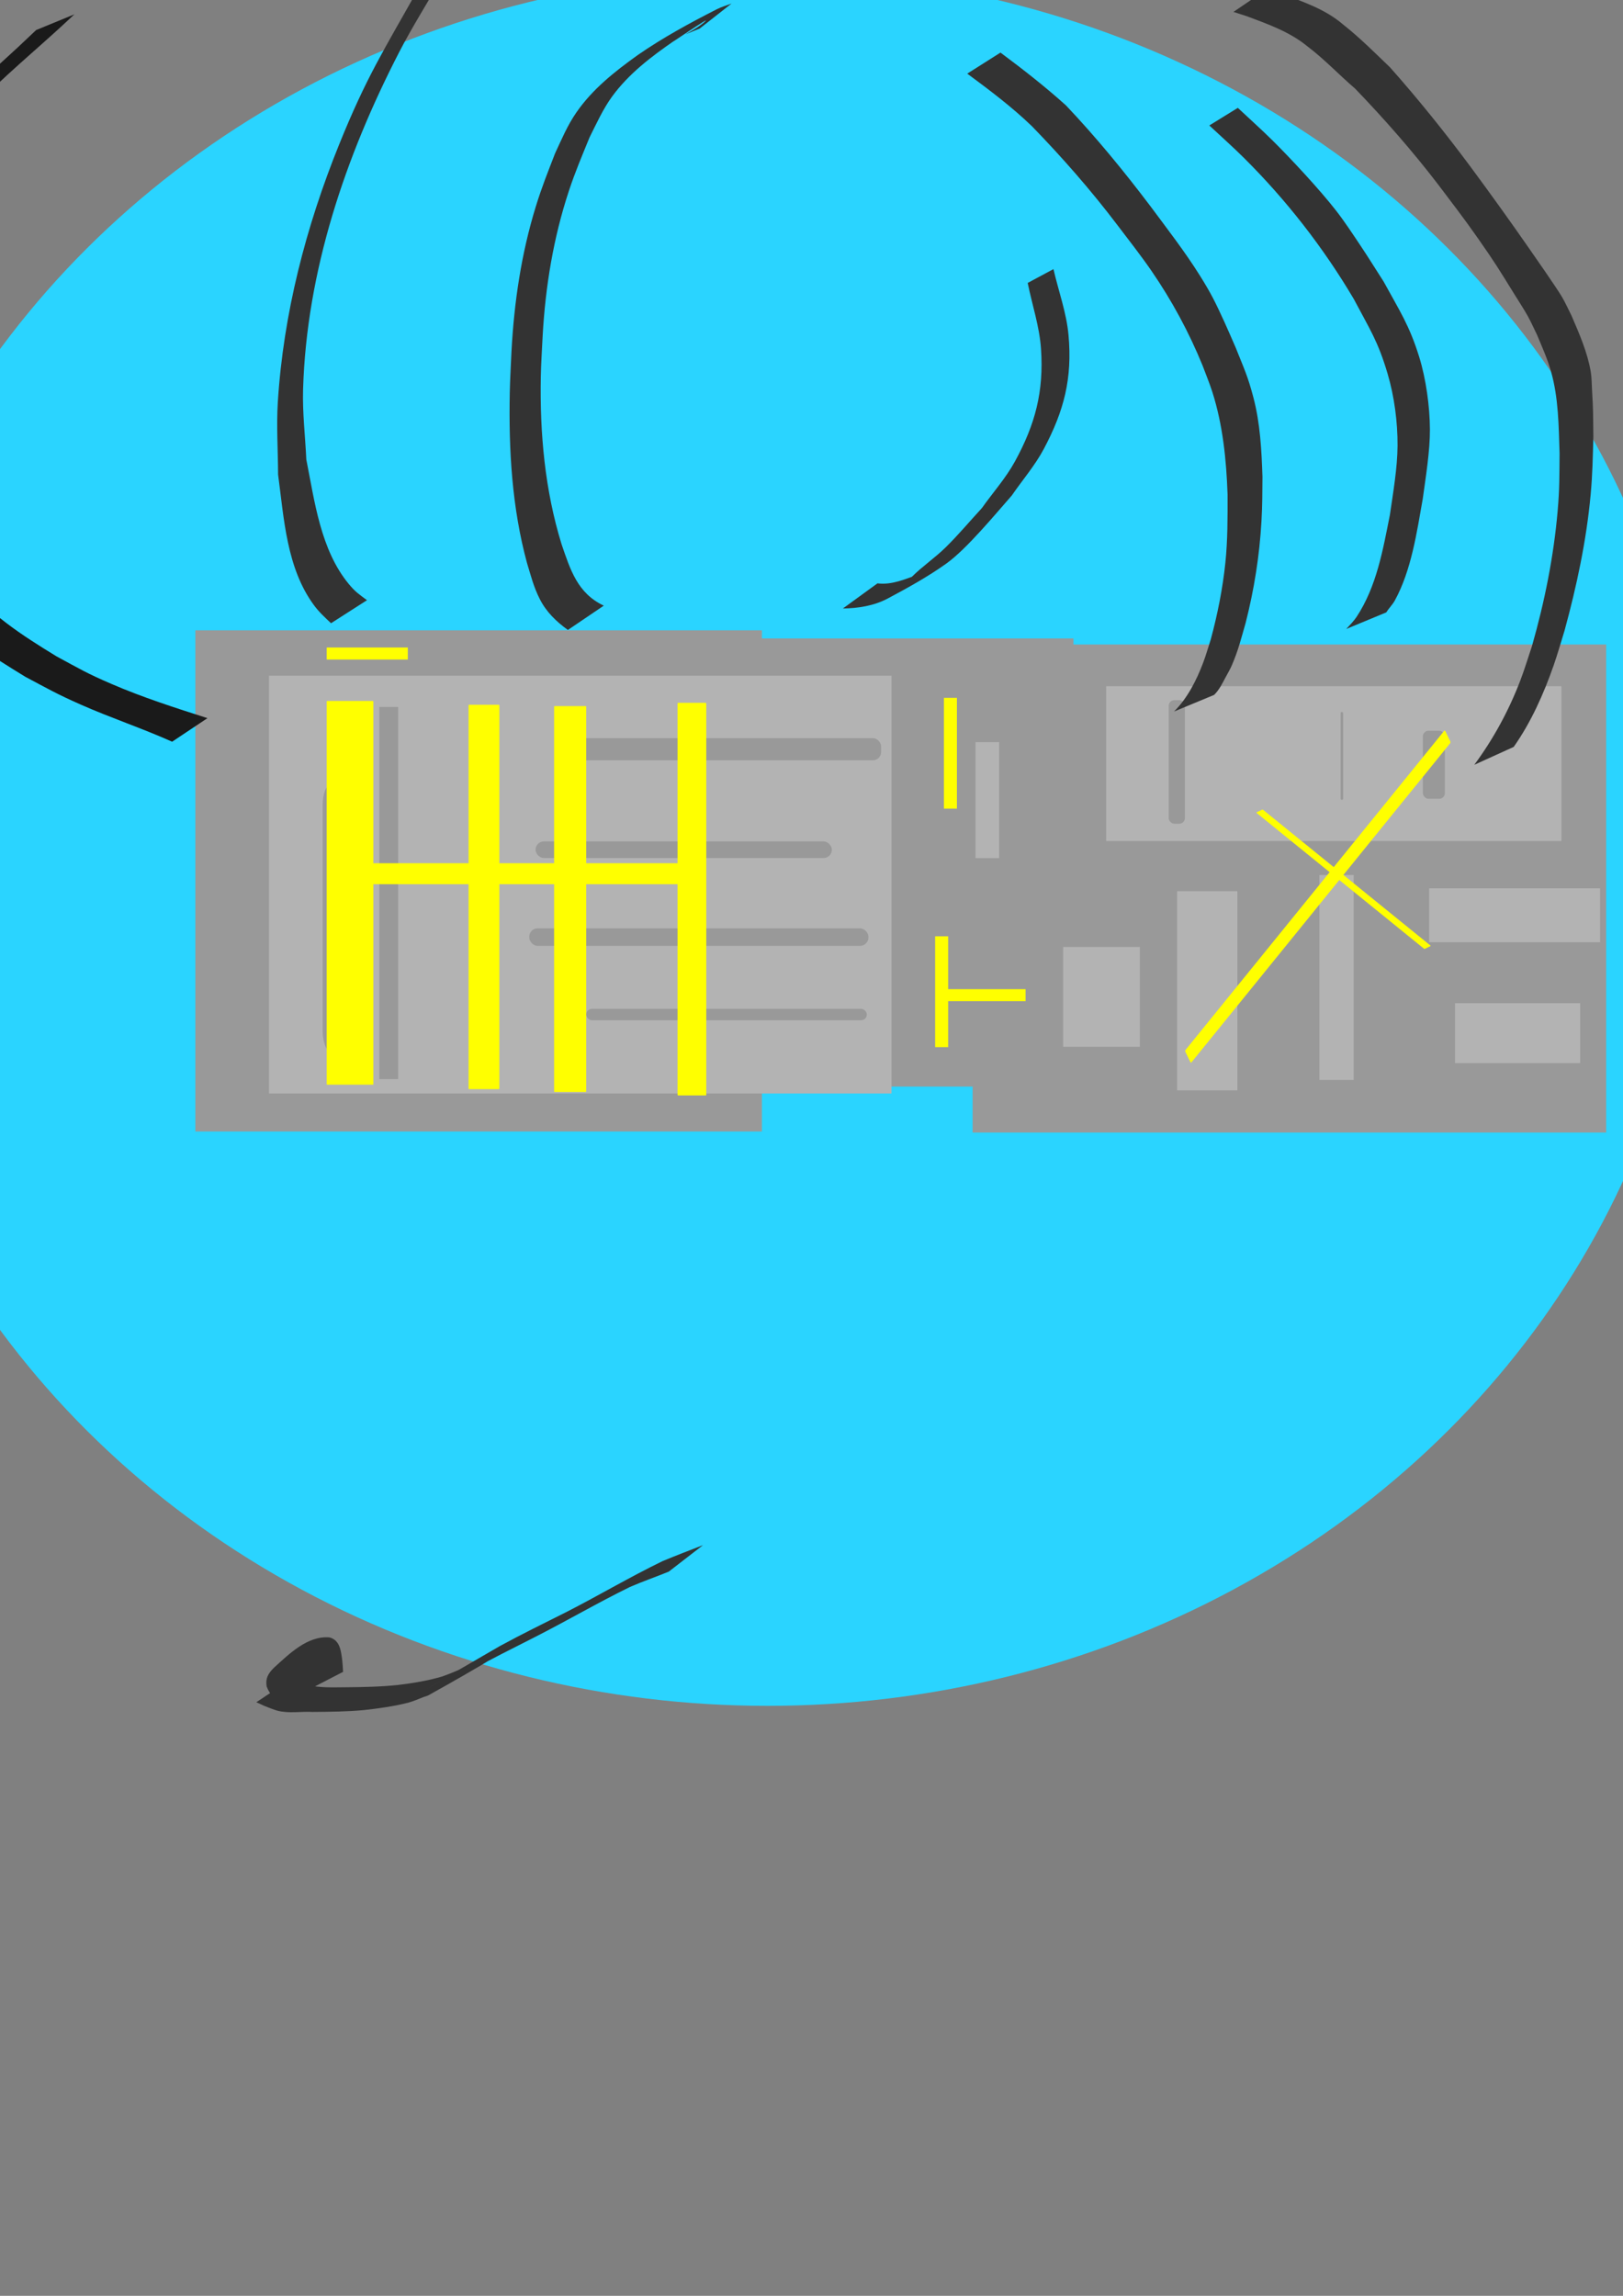 <?xml version="1.0" encoding="UTF-8" standalone="no"?>
<svg
   xmlns:dc="http://purl.org/dc/elements/1.1/"
   xmlns:cc="http://creativecommons.org/ns#"
   xmlns:rdf="http://www.w3.org/1999/02/22-rdf-syntax-ns#"
   xmlns:svg="http://www.w3.org/2000/svg"
   xmlns="http://www.w3.org/2000/svg"
   xmlns:sodipodi="http://sodipodi.sourceforge.net/DTD/sodipodi-0.dtd"
   xmlns:inkscape="http://www.inkscape.org/namespaces/inkscape"
   width="210mm"
   height="297mm"
   viewBox="0 0 210 297"
   version="1.1"
   id="svg8"
   inkscape:version="1.0.2 (e86c870879, 2021-01-15)"
   sodipodi:docname="logo.svg">
  <rect x="0" y="0" width="210" height="297" fill="#808080" stroke="none"/>
  <defs
     id="defs2" />
  <sodipodi:namedview
     id="base"
     pagecolor="#ffffff"
     bordercolor="#666666"
     borderopacity="1.0"
     inkscape:pageopacity="0.0"
     inkscape:pageshadow="2"
     inkscape:zoom="0.7"
     inkscape:cx="440.75087"
     inkscape:cy="431.27895"
     inkscape:document-units="mm"
     inkscape:current-layer="layer2"
     inkscape:document-rotation="0"
     showgrid="false"
     inkscape:window-width="1814"
     inkscape:window-height="928"
     inkscape:window-x="1947"
     inkscape:window-y="28"
     inkscape:window-maximized="0" />
  <g
     inkscape:groupmode="layer"
     id="layer2"
     inkscape:label="Layer 2">
    <ellipse
       style="fill:#2ad4ff;stroke-width:1.178"
       id="path267"
       cx="99.302"
       cy="108.603"
       rx="120.453"
       ry="112.076" />
  </g>
  <g
     inkscape:label="Layer 1"
     inkscape:groupmode="layer"
     id="layer1">
    <rect
       style="fill:#999999;fill-rule:evenodd;stroke-width:0.339"
       id="rect14"
       width="73.307"
       height="64.834"
       x="25.276"
       y="81.542" />
    <rect
       style="fill:#999999;stroke-width:0.323"
       id="rect18"
       width="60.698"
       height="57.973"
       x="78.195"
       y="82.593" />
    <rect
       style="fill:#999999;stroke-width:0.423"
       id="rect20"
       width="81.972"
       height="63.139"
       x="125.847"
       y="83.374"
       ry="0" />
    <rect
       style="fill:#b3b3b3;stroke-width:0.265"
       id="rect26"
       width="80.54"
       height="54.055"
       x="34.81"
       y="87.406" />
    <rect
       style="fill:#b3b3b3;stroke-width:0.265"
       id="rect28"
       width="58.903"
       height="20.033"
       x="143.128"
       y="88.772" />
    <rect
       style="fill:#b3b3b3;stroke-width:0.265"
       id="rect30"
       width="9.922"
       height="12.919"
       x="137.563"
       y="122.504" />
    <rect
       style="fill:#b3b3b3;stroke-width:0.265"
       id="rect32"
       width="7.798"
       height="25.764"
       x="152.308"
       y="115.29" />
    <rect
       style="fill:#b3b3b3;stroke-width:0.265"
       id="rect34"
       width="4.433"
       height="26.511"
       x="170.72"
       y="113.201" />
    <rect
       style="fill:#b3b3b3;stroke-width:0.265"
       id="rect36"
       width="22.114"
       height="6.975"
       x="184.918"
       y="114.921" />
    <rect
       style="fill:#b3b3b3;stroke-width:0.265"
       id="rect38"
       width="16.191"
       height="7.749"
       x="188.269"
       y="129.778" />
    <rect
       style="fill:#b3b3b3;stroke-width:0.265"
       id="rect40"
       width="3.058"
       height="15.009"
       x="126.223"
       y="96.004" />
    <rect
       style="fill:#999999;stroke-width:0.265"
       id="rect42"
       width="1.895"
       height="34.385"
       x="41.751"
       y="101.609"
       ry="2.507" />
    <rect
       style="fill:#999999;stroke-width:0.265"
       id="rect44"
       width="2.44"
       height="48.142"
       x="49.078"
       y="91.452"
       ry="1.22"
       rx="0" />
    <rect
       style="fill:#999999;stroke-width:0.265"
       id="rect46"
       width="2.15"
       height="45.451"
       x="60.832"
       y="94.429"
       ry="1.075" />
    <rect
       style="fill:#999999;stroke-width:0.265"
       id="rect48"
       width="40.877"
       height="2.866"
       x="73.133"
       y="95.492"
       ry="1.075" />
    <rect
       style="fill:#999999;stroke-width:0.265"
       id="rect50"
       width="38.34"
       height="2.144"
       x="69.297"
       y="108.852"
       ry="1.072" />
    <rect
       style="fill:#999999;stroke-width:0.265"
       id="rect52"
       width="43.882"
       height="2.26"
       x="68.482"
       y="120.099"
       ry="1.072" />
    <rect
       style="fill:#999999;stroke-width:0.265"
       id="rect57"
       width="36.312"
       height="1.475"
       x="75.847"
       y="130.509"
       ry="0.737" />
    <rect
       style="fill:#999999;stroke-width:0.265"
       id="rect62"
       width="2.096"
       height="15.994"
       x="151.216"
       y="90.572"
       ry="0.737" />
    <rect
       style="fill:#999999;stroke-width:0.265"
       id="rect67"
       width="2.85"
       height="8.806"
       x="184.102"
       y="94.531"
       ry="0.737" />
    <rect
       style="fill:#999999;stroke-width:0.265"
       id="rect69"
       width="0.328"
       height="11.379"
       x="173.461"
       y="92.098"
       ry="0.164" />
    <rect
       style="fill:#ffff00;stroke-width:0.194"
       id="rect71"
       width="1.775"
       height="53.391"
       x="-227.799"
       y="86.566"
       ry="0.136"
       transform="matrix(-0.437,-0.899,0.63,-0.777,0,0)" />
    <rect
       style="fill:#ffff00;stroke-width:0.102"
       id="rect71-5"
       width="0.931"
       height="28.024"
       x="22.868"
       y="182.719"
       ry="0.071"
       transform="matrix(0.899,-0.437,0.777,0.63,0,0)" />
    <rect
       style="fill:#ffff00;stroke-width:0.575"
       id="rect115"
       width="6.038"
       height="49.641"
       x="42.272"
       y="90.678"
       ry="0.079" />
    <rect
       style="fill:#ffff00;stroke-width:0.457"
       id="rect115-2"
       width="3.716"
       height="50.787"
       x="87.668"
       y="90.924"
       ry="0.081" />
    <rect
       style="fill:#ffff00;stroke-width:0.478"
       id="rect115-1"
       width="4.15"
       height="49.917"
       x="71.697"
       y="91.348"
       ry="0.079" />
    <rect
       style="fill:#ffff00;stroke-width:0.468"
       id="rect115-4"
       width="3.988"
       height="49.726"
       x="60.627"
       y="91.173"
       ry="0.079" />
    <rect
       style="fill:#ffff00;stroke-width:0.272"
       id="rect155"
       width="45.572"
       height="2.713"
       x="45.078"
       y="111.675"
       ry="0.071" />
    <rect
       style="fill:#ffff00;stroke-width:0.163"
       id="rect115-2-9"
       width="1.684"
       height="14.341"
       x="122.131"
       y="90.275"
       ry="0.023" />
    <rect
       style="fill:#ffff00;stroke-width:0.163"
       id="rect115-2-9-7"
       width="1.684"
       height="14.341"
       x="120.998"
       y="121.125"
       ry="0.023" />
    <rect
       style="fill:#ffff00;stroke-width:0.134"
       id="rect115-2-9-7-6"
       width="10.497"
       height="1.554"
       x="122.201"
       y="-129.518"
       ry="0.002"
       transform="scale(1,-1)" />
    <rect
       style="fill:#ffff00;stroke-width:0.134"
       id="rect115-2-9-7-6-8"
       width="10.497"
       height="1.554"
       x="42.272"
       y="-85.32"
       ry="0.002"
       transform="scale(1,-1)" />
    <path
       style="fill:#333333;stroke-width:0.265"
       id="path243"
       d="m 90.962,199.887 c -1.742,0.674 -3.487,1.345 -5.212,2.059 -4.222,2.047 -8.262,4.445 -12.44,6.583 -2.887,1.451 -5.789,2.867 -8.628,4.411 -1.83,1.061 -3.659,2.123 -5.489,3.184 -0.236,0.156 -0.467,0.321 -0.707,0.469 -0.405,0.251 -0.83,0.467 -1.237,0.714 -0.177,0.108 -0.705,0.436 -0.525,0.333 1.392,-0.797 2.775,-1.61 4.163,-2.416 -12.68,7.32 -2.334,1.358 -1.132,0.63 0.181,-0.11 -0.387,0.173 -0.582,0.258 -0.649,0.281 -1.299,0.54 -1.967,0.772 -1.876,0.55 -3.803,0.865 -5.74,1.098 -2.208,0.231 -4.43,0.271 -6.648,0.292 -1.725,0.008 -3.445,0.103 -5.127,-0.324 -1.322,-0.428 -0.652,-0.182 -2.005,-0.744 0,0 -4.516,3.004 -4.516,3.004 v 0 c 1.345,0.62 0.684,0.341 1.978,0.846 0.252,0.084 0.498,0.186 0.755,0.252 1.474,0.377 3.033,0.076 4.529,0.159 2.228,-0.018 4.458,-0.033 6.679,-0.243 1.93,-0.215 3.852,-0.485 5.737,-0.961 0.689,-0.203 1.313,-0.465 1.977,-0.732 0.201,-0.081 0.423,-0.115 0.613,-0.219 2.138,-1.165 10.672,-6.102 1.151,-0.61 1.766,-1.021 3.534,-2.038 5.298,-3.062 0.577,-0.335 1.149,-0.686 1.714,-1.041 0.23,-0.145 0.925,-0.572 0.688,-0.44 -1.285,0.716 -2.554,1.461 -3.831,2.191 2.902,-1.642 5.895,-3.112 8.866,-4.626 4.089,-2.082 8.053,-4.402 12.175,-6.42 1.656,-0.718 3.363,-1.309 5.033,-1.989 0,0 4.432,-3.429 4.432,-3.429 z" />
    <path
       style="fill:#1a1a1a;stroke-width:0.265"
       id="path245"
       d="M 26.842,92.905 C 22.659,91.566 18.465,90.223 14.428,88.48 11.137,87.06 10.429,86.593 7.323,84.917 2.883,82.204 -1.675,79.285 -4.842,75.054 -5.283,74.465 -5.638,73.817 -6.036,73.198 c -0.383,-0.789 -0.803,-1.56 -1.15,-2.366 -0.769,-1.786 -1.496,-4.003 -2.064,-5.848 -0.733,-2.383 -1.237,-4.191 -1.756,-6.634 -0.241,-1.131 -0.424,-2.274 -0.637,-3.411 -0.915,-5.503 -1.125,-11.082 -1.217,-16.649 -0.012,-2.886 -0.121,-5.824 0.565,-8.655 0.143,-0.588 0.331,-1.164 0.497,-1.746 1.407,-4.551 4.028,-8.483 6.836,-12.27 3.697,-4.188 8.007,-7.766 12.14,-11.507 1.694,-1.553 0.88,-0.8 2.444,-2.257 0,0 -4.941,2.029 -4.941,2.029 v 0 C 3.182,5.308 3.961,4.572 2.343,6.091 -1.723,9.865 -5.981,13.46 -9.643,17.641 c -1.138,1.55 -2.006,2.677 -3.036,4.301 -1.625,2.564 -2.874,5.343 -3.876,8.202 -0.185,0.614 -0.408,1.218 -0.555,1.843 -0.11,0.466 -0.157,0.944 -0.214,1.419 -0.293,2.411 -0.245,4.835 -0.166,7.257 0.177,5.553 0.635,11.098 1.51,16.588 0.215,1.144 0.404,2.294 0.646,3.433 0.506,2.379 1.044,4.359 1.73,6.689 0.553,1.875 1.257,4.139 1.987,5.965 0.336,0.84 0.738,1.652 1.108,2.477 0.426,0.63 0.807,1.292 1.278,1.889 3.323,4.208 8.014,7.092 12.514,9.854 2.964,1.572 4.057,2.218 7.159,3.59 3.892,1.722 7.944,3.062 11.828,4.803 0,0 4.573,-3.048 4.573,-3.048 z" />
    <path
       style="fill:#333333;stroke-width:0.265"
       id="path247"
       d="m 78.125,78.351 c -3.403,-1.598 -4.333,-4.647 -5.472,-7.972 -2.154,-6.988 -2.81,-14.323 -2.679,-21.609 0.032,-1.775 0.16,-3.547 0.24,-5.32 0.354,-6.377 1.393,-12.699 3.4,-18.769 0.816,-2.469 1.691,-4.509 2.667,-6.904 0.874,-1.746 1.739,-3.662 2.895,-5.256 2.162,-2.981 5.105,-5.204 8.098,-7.271 -1.357,0.968 5.083,-3.459 3.926,-2.442 -1.577,1.387 -4.352,2.358 -0.665,0.886 0,0 4.122,-3.237 4.122,-3.237 v 0 C 94.031,0.698 93.379,0.876 92.783,1.179 89.256,2.972 85.765,4.87 82.51,7.127 79.54,9.256 76.664,11.519 74.562,14.568 c -1.155,1.675 -1.884,3.44 -2.742,5.273 -0.963,2.504 -1.691,4.28 -2.491,6.873 -1.88,6.094 -2.812,12.408 -3.149,18.768 -0.074,1.778 -0.185,3.555 -0.221,5.335 -0.147,7.393 0.281,14.851 2.229,22.015 0.52,1.699 0.852,3.081 1.65,4.657 0.85,1.68 2.136,2.923 3.642,4.005 0,0 4.644,-3.144 4.644,-3.144 z" />
    <path
       style="fill:#333333;stroke-width:0.265"
       id="path249"
       d="m 157.091,89.9 c 0.647,-0.627 1.055,-1.47 1.474,-2.254 0.286,-0.534 0.599,-1.056 0.837,-1.612 0.839,-1.957 1.167,-3.36 1.768,-5.44 1.101,-4.305 1.797,-8.705 2.05,-13.141 0.125,-2.195 0.111,-3.592 0.13,-5.772 -0.115,-3.43 -0.289,-6.885 -1.163,-10.223 -0.739,-2.823 -1.209,-3.74 -2.313,-6.515 -0.483,-1.097 -0.949,-2.202 -1.448,-3.291 -1.166,-2.542 -1.707,-3.663 -3.198,-6.041 -1.937,-3.088 -4.183,-5.977 -6.351,-8.902 -3.427,-4.535 -7.035,-8.94 -10.945,-13.067 -2.7,-2.435 -5.565,-4.669 -8.48,-6.838 0,0 -4.299,2.722 -4.299,2.722 v 0 c 2.894,2.138 5.772,4.305 8.37,6.805 3.957,4.075 7.703,8.353 11.131,12.885 1.373,1.801 3.027,3.926 4.307,5.786 2.656,3.857 4.883,7.976 6.65,12.314 0.419,1.136 0.891,2.254 1.258,3.408 1.363,4.287 1.808,8.783 1.966,13.255 0.004,2.948 0.02,5.902 -0.287,8.839 -0.351,3.346 -1.011,6.661 -1.889,9.907 -0.327,1 -0.609,2.017 -0.981,3.001 -0.858,2.27 -2.03,4.597 -3.773,6.321 0,0 5.187,-2.148 5.187,-2.148 z" />
    <path
       style="fill:#333333;stroke-width:0.265"
       id="path251"
       d="m 195.857,96.626 c 2.261,-3.209 3.887,-6.879 5.178,-10.573 0.514,-1.472 0.932,-2.975 1.398,-4.463 1.575,-5.771 2.835,-11.654 3.382,-17.619 0.248,-2.711 0.272,-4.821 0.351,-7.518 -0.041,-3.116 -0.003,-3.101 -0.176,-6.054 -0.045,-0.769 -0.037,-1.545 -0.164,-2.304 -0.422,-2.521 -1.48,-4.908 -2.477,-7.237 -0.42,-0.824 -0.791,-1.674 -1.261,-2.471 -0.694,-1.177 -3.624,-5.37 -4.226,-6.235 -2.499,-3.594 -5.046,-7.143 -7.652,-10.659 -3.276,-4.401 -6.714,-8.681 -10.358,-12.782 -1.975,-1.895 -3.907,-3.833 -6.058,-5.531 -2.349,-2.021 -5.281,-2.983 -8.135,-4.046 -0.564,-0.187 -1.129,-0.375 -1.693,-0.562 0,0 -4.372,2.97 -4.372,2.97 v 0 c 0.562,0.18 1.124,0.36 1.686,0.541 2.791,1.044 5.631,2.04 7.957,3.971 2.168,1.644 4.027,3.637 6.094,5.404 3.812,3.962 7.444,8.095 10.788,12.463 1.902,2.519 3.291,4.313 5.109,6.908 2.234,3.188 2.737,4.037 4.75,7.289 0.572,0.924 1.175,1.831 1.703,2.78 0.444,0.799 0.808,1.64 1.212,2.46 0.671,1.613 1.31,3.012 1.79,4.694 0.982,3.442 0.994,7.073 1.109,10.619 -0.029,2.881 0.007,4.49 -0.247,7.412 -0.514,5.919 -1.691,11.78 -3.322,17.487 -0.505,1.493 -0.952,3.007 -1.516,4.478 -1.489,3.885 -3.477,7.552 -5.952,10.893 0,0 5.102,-2.316 5.102,-2.316 z" />
    <path
       style="fill:#333333;stroke-width:0.265"
       id="path253"
       d="m 41.343,217.753 c -0.802,-0.601 -1.679,-1.235 -1.942,-2.248 0.036,-1.011 0.435,-1.204 1.142,-1.833 -1.339,0.785 2.481,-1.752 1.101,-0.965 -8.241,4.694 -5.39,2.618 -3.513,2.394 1.203,0.084 1.162,1.342 1.277,2.287 0.069,0.954 0.042,0.48 0.079,1.423 0,0 4.903,-2.528 4.903,-2.528 v 0 c -0.054,-0.964 -0.02,-0.478 -0.104,-1.459 -0.158,-1.206 -0.274,-2.639 -1.654,-3.001 -2.85,-0.238 -5.209,2.133 -7.234,3.968 -0.707,0.73 -1.083,1.354 -0.889,2.402 0.399,1.077 1.239,1.804 2.086,2.545 0,0 4.749,-2.985 4.749,-2.985 z" />
    <path
       style="fill:#333333;stroke-width:0.265"
       id="path259"
       d="m 47.483,77.645 c -1.015,-0.764 -1.478,-1.035 -2.346,-2.084 -3.664,-4.429 -4.427,-10.714 -5.502,-16.109 -0.14,-3.031 -0.511,-6.061 -0.42,-9.094 0.46,-15.3 5.478,-30.132 12.445,-43.632 1.695,-3.283 3.678,-6.409 5.517,-9.613 2.239,-2.833 4.478,-5.666 6.717,-8.498 0,0 -3.058,1.31 -3.058,1.31 v 0 c -2.219,2.842 -4.438,5.684 -6.657,8.526 -4.553,8.127 -6.753,11.473 -10.302,20.252 -4.294,10.62 -7.214,21.874 -7.93,33.331 -0.194,3.113 0.024,6.237 0.035,9.356 0.765,5.689 1.09,12.095 4.649,16.913 0.671,0.909 1.401,1.556 2.2,2.323 0,0 4.653,-2.981 4.653,-2.981 z" />
    <path
       style="fill:#333333;stroke-width:0.265"
       id="path261"
       d="m 109.065,78.718 c 1.958,-0.024 4.028,-0.349 5.782,-1.283 2.606,-1.388 5.204,-2.82 7.607,-4.536 2.64,-1.885 6.474,-6.547 8.46,-8.796 1.382,-2.01 3.003,-3.875 4.147,-6.029 2.613,-4.92 3.701,-9.103 3.193,-14.733 -0.262,-2.903 -1.297,-5.684 -1.946,-8.527 0,0 -3.333,1.788 -3.333,1.788 v 0 c 0.574,2.84 1.523,5.63 1.721,8.52 0.379,5.524 -0.746,9.779 -3.375,14.577 -1.183,2.16 -2.849,4.018 -4.273,6.027 -1.565,1.697 -3.048,3.474 -4.696,5.091 -1.384,1.358 -3.013,2.451 -4.385,3.821 -0.224,0.224 1.189,-0.436 0.89,-0.332 -1.755,0.612 -3.42,1.392 -5.324,1.163 0,0 -4.468,3.247 -4.468,3.247 z" />
    <path
       style="fill:#333333;stroke-width:0.265"
       id="path263"
       d="m 179.376,79.217 c 0.324,-0.537 0.796,-0.98 1.099,-1.531 2.144,-3.903 2.85,-8.837 3.616,-13.154 0.378,-2.771 0.938,-6.167 0.926,-8.974 -0.013,-2.975 -0.507,-6.548 -1.389,-9.391 -1.272,-4.103 -2.531,-5.947 -4.592,-9.726 -1.016,-1.579 -2.003,-3.178 -3.048,-4.738 -1.013,-1.512 -2.01,-3.039 -3.128,-4.475 -2.104,-2.7 -5.781,-6.653 -8.196,-9.048 -1.462,-1.449 -3.002,-2.818 -4.502,-4.227 0,0 -3.689,2.277 -3.689,2.277 v 0 c 1.497,1.402 3.036,2.759 4.49,4.206 5.489,5.461 10.25,11.565 14.194,18.23 2.083,3.945 3.131,5.438 4.388,9.693 0.867,2.936 1.3,6.235 1.284,9.295 -0.015,2.866 -0.582,6.121 -0.989,8.946 -0.908,4.547 -1.714,9.271 -4.32,13.215 -0.342,0.517 -0.889,1.079 -1.328,1.551 0,0 5.187,-2.149 5.187,-2.149 z" />
  </g>
</svg>
